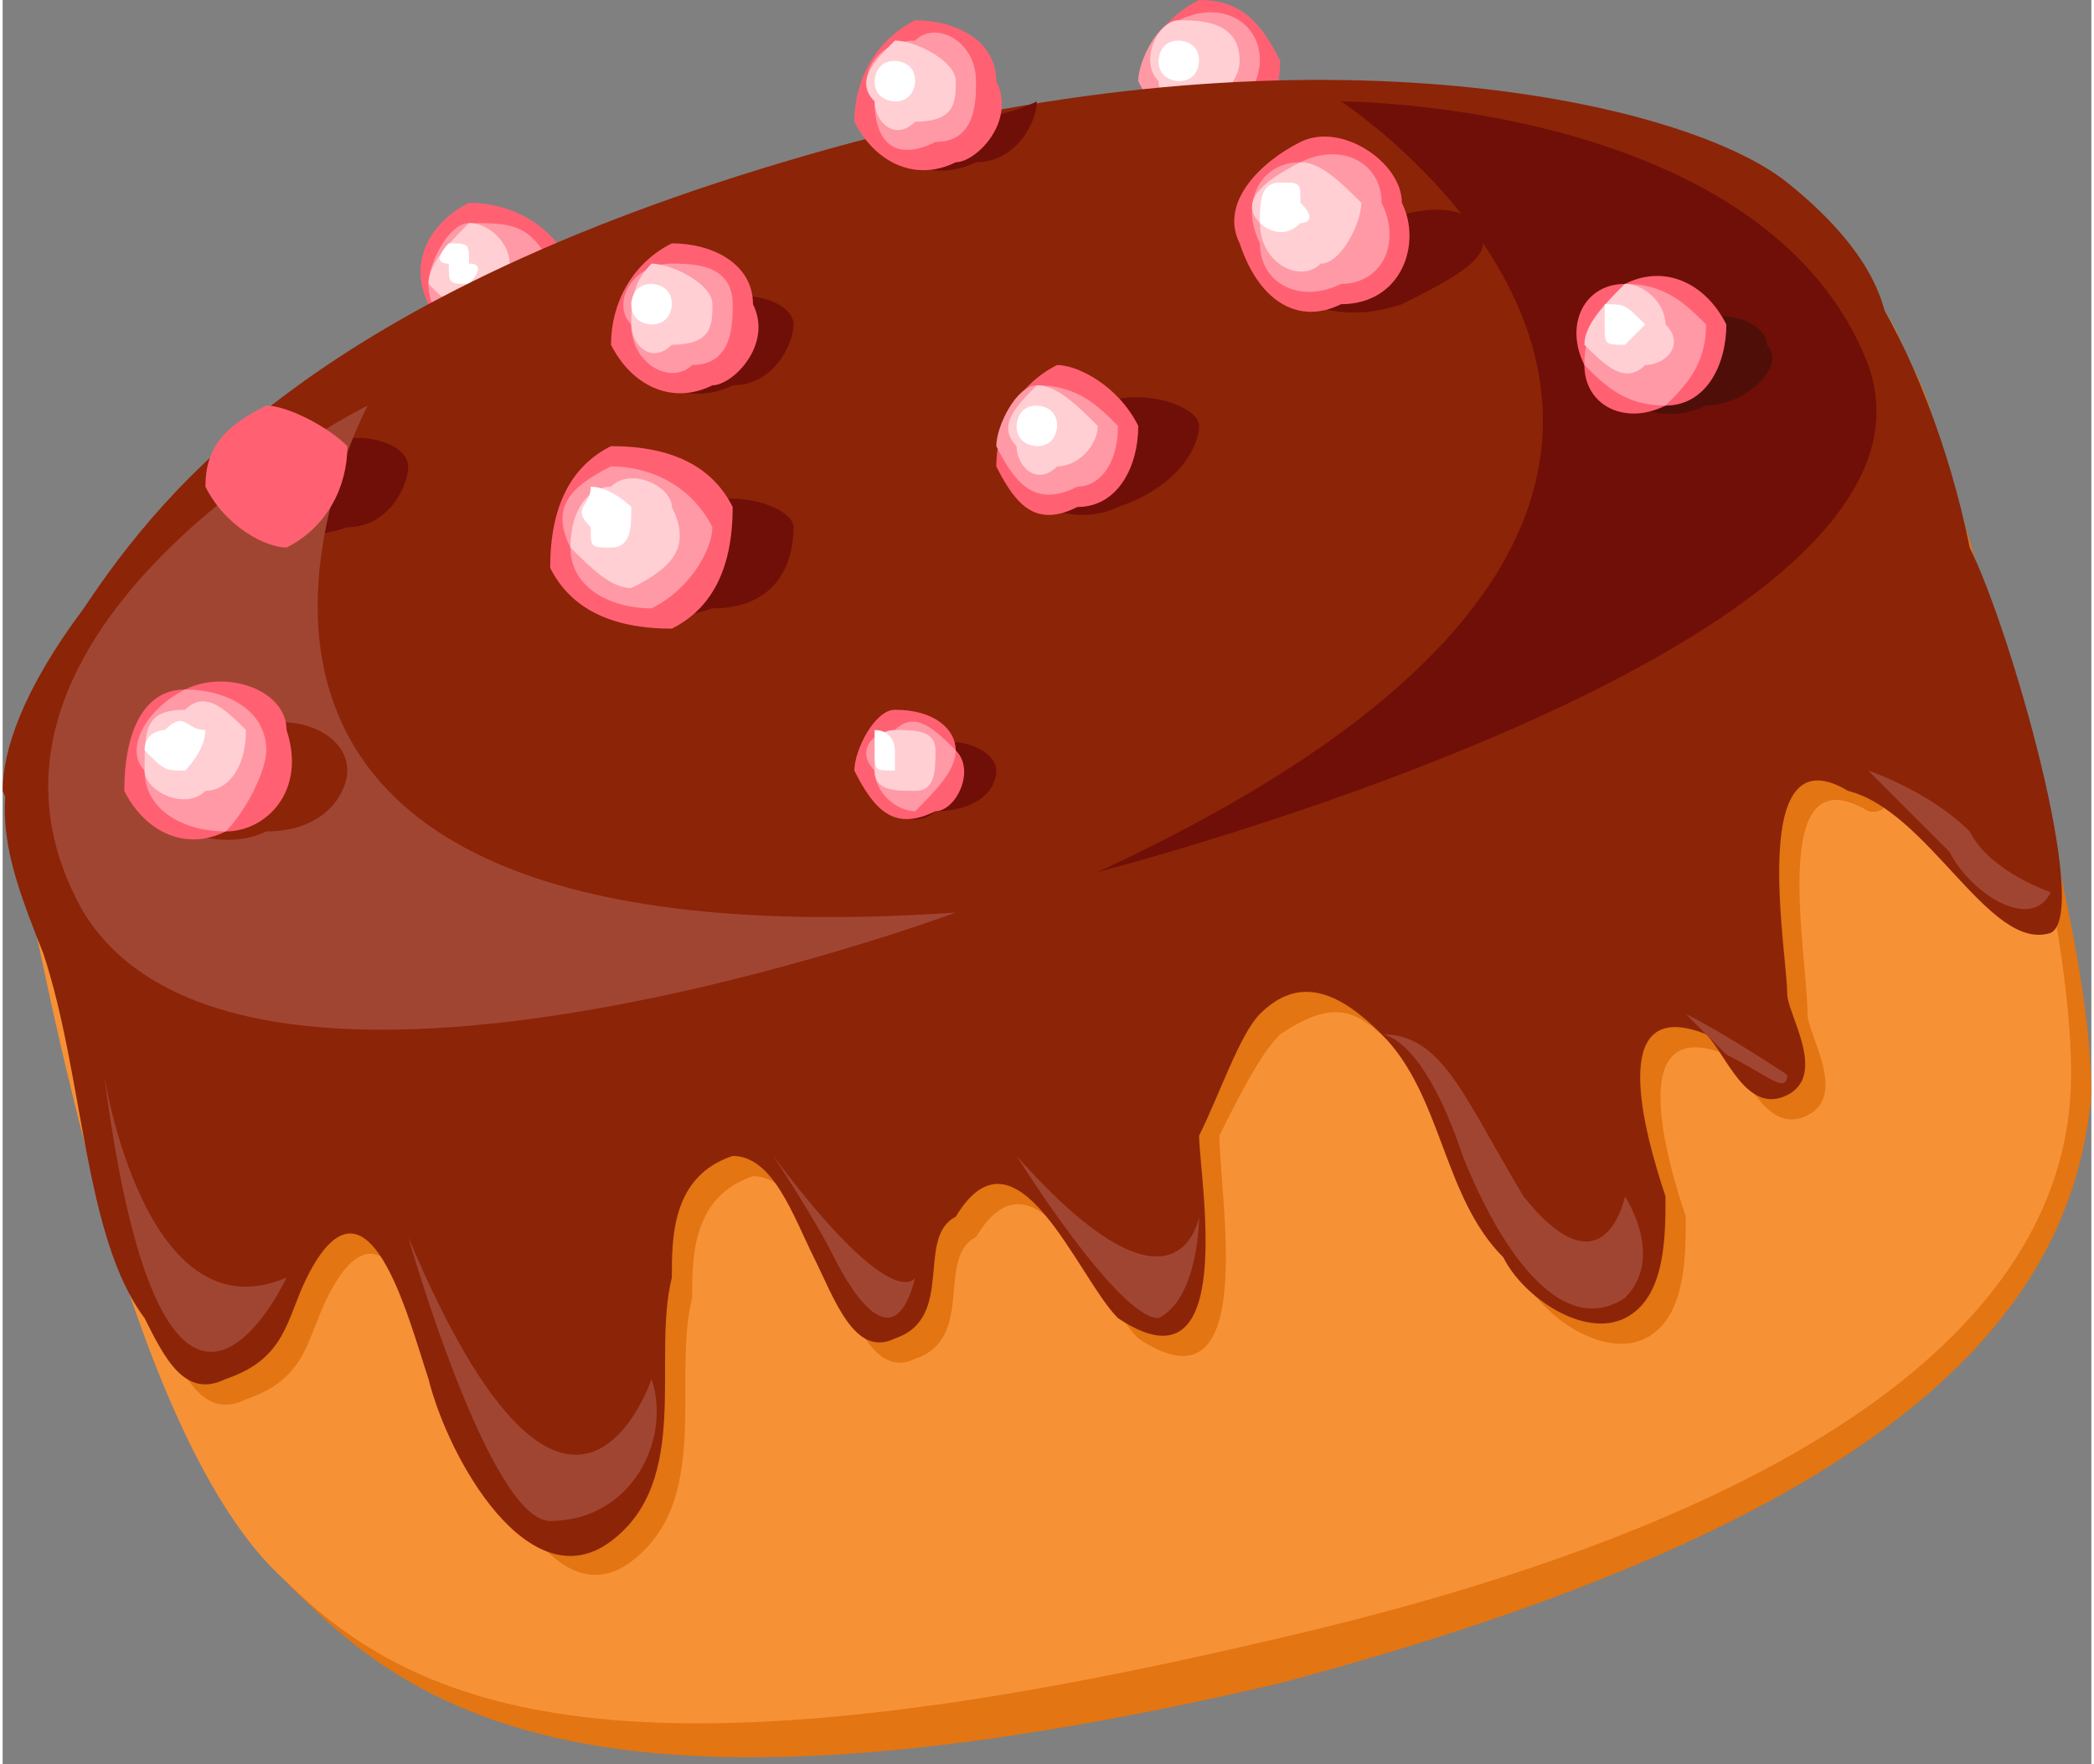 <?xml version="1.0" encoding="UTF-8"?>
<!DOCTYPE svg PUBLIC "-//W3C//DTD SVG 1.1//EN" "http://www.w3.org/Graphics/SVG/1.1/DTD/svg11.dtd">
<!-- Creator: CorelDRAW X8 -->
<svg xmlns="http://www.w3.org/2000/svg" xml:space="preserve" width="1.594in" height="1.343in" version="1.1" style="shape-rendering:geometricPrecision; text-rendering:geometricPrecision; image-rendering:optimizeQuality; fill-rule:evenodd; clip-rule:evenodd"
viewBox="0 0 103 87"
 xmlns:xlink="http://www.w3.org/1999/xlink">
 <rect x="0" y="0" width="103" height="87" fill="#808080" stroke="none"/>
 <defs>
  <style type="text/css">
   <![CDATA[
    .fil8 {fill:#4F0F08;fill-rule:nonzero}
    .fil7 {fill:#700F08;fill-rule:nonzero}
    .fil6 {fill:#8C2408;fill-rule:nonzero}
    .fil9 {fill:#A14533;fill-rule:nonzero}
    .fil4 {fill:#E37512;fill-rule:nonzero}
    .fil5 {fill:#F79136;fill-rule:nonzero}
    .fil0 {fill:#FF6173;fill-rule:nonzero}
    .fil1 {fill:#FF99A6;fill-rule:nonzero}
    .fil2 {fill:#FFCFD4;fill-rule:nonzero}
    .fil3 {fill:white;fill-rule:nonzero}
   ]]>
  </style>
 </defs>
 <g id="Layer_x0020_1">

  <path class="fil0" d="M28 13c0,2 -1,4 -3,4 -2,1 -4,0 -4,-2 -1,-2 0,-4 2,-5 2,0 4,1 5,3z"/>
  <path class="fil1" d="M27 13c0,1 -1,3 -2,3 -2,1 -4,0 -4,-2 0,-1 1,-3 2,-3 2,0 3,0 4,2z"/>
  <path class="fil2" d="M25 13c1,1 0,2 -1,2 -1,1 -2,0 -3,-1 0,-1 1,-2 2,-3 1,0 2,1 2,2z"/>
  <path class="fil3" d="M23 13c1,0 0,1 0,1 -1,0 -1,0 -1,-1 -1,0 0,-1 0,-1 1,0 1,0 1,1z"/>
  <path class="fil4" d="M95 20c-3,-9 -19,-19 -51,-10 -32,9 -44,26 -42,35 1,4 5,27 13,34 7,7 18,11 48,4 30,-8 39,-18 40,-29 0,-10 -7,-30 -8,-34z"/>
  <path class="fil0" d="M63 3c0,2 -1,3 -3,4 -1,1 -3,-1 -4,-3 0,-1 1,-3 3,-4 2,0 3,1 4,3z"/>
  <path class="fil1" d="M62 3c0,1 -1,3 -2,3 -2,1 -3,0 -4,-2 0,-1 1,-3 2,-3 2,-1 4,0 4,2z"/>
  <path class="fil2" d="M61 3c0,1 -1,2 -2,2 -1,0 -2,0 -2,-1 -1,-1 0,-3 1,-3 1,0 3,0 3,2z"/>
  <path class="fil3" d="M59 3c0,0 0,1 -1,1 0,0 -1,0 -1,-1 0,0 0,-1 1,-1 0,0 1,0 1,1z"/>
  <path class="fil5" d="M94 18c-2,-8 -19,-18 -51,-9 -32,9 -44,26 -42,34 1,4 5,28 13,35 7,7 18,10 48,3 31,-7 40,-18 40,-28 0,-11 -7,-31 -8,-35z"/>
  <path class="fil4" d="M93 18c-1,-1 -1,-2 -2,-3 -4,1 -11,7 -13,8 -4,1 -8,4 -12,5 -5,1 -11,0 -16,1 -5,0 -10,0 -15,1 -6,2 -12,5 -18,6 -3,1 -5,1 -7,3 -2,1 -4,-8 -7,-4 -3,5 -1,8 0,13 2,6 2,14 5,18 1,2 2,4 4,3 3,-1 3,-3 4,-5 3,-6 5,2 6,5 2,3 5,11 9,8 4,-3 2,-9 3,-13 0,-2 0,-5 3,-6 2,0 3,3 4,5 1,2 2,5 4,4 3,-1 1,-5 3,-6 3,-5 6,3 8,5 6,4 4,-7 4,-10 1,-2 2,-4 3,-5 3,-2 4,-1 6,1 3,3 3,8 6,11 1,2 4,4 6,3 2,-1 2,-4 2,-6 -1,-3 -3,-10 2,-8 1,1 2,4 4,3 2,-1 0,-4 0,-5 0,-3 -2,-13 3,-10 4,1 1,-22 1,-22z"/>
  <path class="fil6" d="M2 47c2,6 2,14 5,18 1,2 2,4 4,3 3,-1 3,-3 4,-5 3,-6 5,2 6,5 1,4 5,11 9,8 4,-3 2,-9 3,-13 0,-2 0,-5 3,-6 2,0 3,3 4,5 1,2 2,5 4,4 3,-1 1,-5 3,-6 3,-5 6,3 8,5 6,4 4,-7 4,-9 1,-2 2,-5 3,-6 2,-2 4,-1 6,1 3,3 3,8 6,11 1,2 4,4 6,3 2,-1 2,-4 2,-6 -1,-3 -3,-10 2,-8 1,1 2,4 4,3 2,-1 0,-4 0,-5 0,-2 -2,-13 3,-10 4,1 7,8 10,7 2,-1 -2,-15 -4,-19 -1,-5 -3,-10 -5,-13 -2,-3 -12,7 -15,8 -4,1 -8,4 -12,5 -5,1 -11,0 -16,1 -5,0 -10,1 -15,1 -6,2 -12,5 -18,6 -3,1 -5,1 -7,3 -2,1 -4,-8 -7,-4 -3,5 -2,8 0,13z"/>
  <path class="fil6" d="M52 41c24,-7 37,-16 42,-23 0,0 0,-1 -1,-1 0,-1 0,-4 -5,-8 -5,-4 -23,-8 -46,-2 -26,7 -34,17 -38,23 -3,4 -4,7 -4,9 3,7 29,9 52,2z"/>
  <path class="fil7" d="M20 23c0,1 -1,3 -3,3 -3,1 -5,0 -5,-1 0,-1 1,-3 3,-3 3,-1 5,0 5,1z"/>
  <path class="fil7" d="M39 26c0,2 -1,4 -4,4 -3,1 -5,0 -5,-1 -1,-2 1,-3 4,-4 2,-1 5,0 5,1z"/>
  <path class="fil7" d="M48 8c2,0 3,-2 3,-3 -2,1 -5,1 -7,2 0,0 0,0 0,0 0,1 2,2 4,1z"/>
  <path class="fil7" d="M59 21c0,1 -1,3 -4,4 -2,1 -5,0 -5,-2 -1,-1 1,-3 4,-3 2,-1 5,0 5,1z"/>
  <path class="fil7" d="M39 16c0,1 -1,3 -3,3 -2,1 -4,0 -5,-1 0,-1 1,-3 3,-3 3,-1 5,0 5,1z"/>
  <path class="fil7" d="M66 5c0,0 29,19 -12,38 0,0 43,-11 38,-25 -5,-13 -26,-13 -26,-13z"/>
  <path class="fil8" d="M87 17c1,1 -1,3 -3,3 -2,1 -4,0 -5,-1 0,-1 2,-3 4,-3 2,-1 4,0 4,1z"/>
  <path class="fil9" d="M18 20c0,0 -15,28 29,25 0,0 -35,13 -43,0 -8,-14 14,-25 14,-25z"/>
  <path class="fil7" d="M73 12c0,1 -2,2 -4,3 -3,1 -5,0 -6,-1 0,-1 2,-3 5,-3 2,-1 5,-1 5,1z"/>
  <path class="fil0" d="M49 4c1,2 -1,4 -2,4 -2,1 -4,0 -5,-2 0,-2 1,-4 3,-5 2,0 4,1 4,3z"/>
  <path class="fil1" d="M48 4c0,1 0,3 -2,3 -2,1 -3,0 -3,-2 -1,-1 0,-3 2,-3 1,-1 3,0 3,2z"/>
  <path class="fil2" d="M47 4c0,1 0,2 -2,2 -1,1 -2,0 -2,-1 -1,-1 0,-2 1,-3 1,0 3,1 3,2z"/>
  <path class="fil3" d="M45 4c0,0 0,1 -1,1 0,0 -1,0 -1,-1 0,0 0,-1 1,-1 0,0 1,0 1,1z"/>
  <path class="fil0" d="M17 22c0,2 -1,4 -3,5 -1,0 -3,-1 -4,-3 0,-2 1,-3 3,-4 1,0 3,1 4,2z"/>
  <path class="fil0" d="M36 25c0,3 -1,5 -3,6 -3,0 -5,-1 -6,-3 0,-3 1,-5 3,-6 3,0 5,1 6,3z"/>
  <path class="fil1" d="M35 26c0,1 -1,3 -3,4 -2,0 -4,-1 -4,-3 -1,-2 0,-3 2,-4 2,0 4,1 5,3z"/>
  <path class="fil2" d="M33 25c1,2 0,3 -2,4 -1,0 -2,-1 -3,-2 0,-2 1,-3 2,-3 1,-1 3,0 3,1z"/>
  <path class="fil3" d="M31 25c0,1 0,2 -1,2 -1,0 -1,0 -1,-1 -1,-1 0,-1 0,-2 1,0 2,1 2,1z"/>
  <path class="fil0" d="M56 21c0,2 -1,4 -3,4 -2,1 -3,0 -4,-2 0,-2 1,-4 3,-5 1,0 3,1 4,3z"/>
  <path class="fil1" d="M55 21c0,2 -1,3 -2,3 -2,1 -3,0 -4,-2 0,-1 1,-3 2,-3 2,0 3,1 4,2z"/>
  <path class="fil2" d="M54 21c0,1 -1,2 -2,2 -1,1 -2,0 -2,-1 -1,-1 0,-2 1,-3 1,0 2,1 3,2z"/>
  <path class="fil3" d="M52 21c0,0 0,1 -1,1 0,0 -1,0 -1,-1 0,0 0,-1 1,-1 0,0 1,0 1,1z"/>
  <path class="fil0" d="M37 15c1,2 -1,4 -2,4 -2,1 -4,0 -5,-2 0,-2 1,-4 3,-5 2,0 4,1 4,3z"/>
  <path class="fil1" d="M36 15c0,1 0,3 -2,3 -1,1 -3,0 -3,-2 -1,-1 0,-3 2,-3 1,0 3,0 3,2z"/>
  <path class="fil2" d="M35 15c0,1 0,2 -2,2 -1,1 -2,0 -2,-1 0,-1 0,-2 1,-3 1,0 3,1 3,2z"/>
  <path class="fil3" d="M33 15c0,0 0,1 -1,1 0,0 -1,0 -1,-1 0,0 0,-1 1,-1 0,0 1,0 1,1z"/>
  <path class="fil7" d="M49 38c0,1 -1,2 -3,2 -1,1 -3,0 -3,-1 0,-1 1,-2 2,-2 2,-1 4,0 4,1z"/>
  <path class="fil0" d="M47 37c1,1 0,3 -1,3 -2,1 -3,0 -4,-2 0,-1 1,-3 2,-3 2,0 3,1 3,2z"/>
  <path class="fil1" d="M47 37c0,1 -1,2 -2,3 -1,0 -2,-1 -2,-2 -1,-1 0,-2 1,-2 1,-1 2,0 3,1z"/>
  <path class="fil2" d="M46 37c0,1 0,2 -1,2 -1,0 -2,0 -2,-1 0,-1 0,-2 1,-2 1,0 2,0 2,1z"/>
  <path class="fil3" d="M44 37c0,0 0,1 0,1 -1,0 -1,0 -1,-1 0,0 0,-1 0,-1 1,0 1,1 1,1z"/>
  <path class="fil0" d="M85 16c0,2 -1,4 -3,4 -2,1 -4,0 -4,-2 -1,-2 0,-4 2,-4 2,-1 4,0 5,2z"/>
  <path class="fil1" d="M84 16c0,2 -1,3 -2,4 -2,0 -3,-1 -4,-2 0,-2 1,-3 2,-4 2,0 3,1 4,2z"/>
  <path class="fil2" d="M82 16c1,1 0,2 -1,2 -1,1 -2,0 -3,-1 0,-1 1,-2 2,-3 1,0 2,1 2,2z"/>
  <path class="fil3" d="M81 16c0,0 -1,1 -1,1 -1,0 -1,0 -1,-1 0,0 0,-1 0,-1 1,0 1,0 2,1z"/>
  <path class="fil6" d="M17 38c0,1 -1,3 -4,3 -2,1 -5,0 -5,-1 0,-1 1,-3 4,-4 2,-1 5,0 5,2z"/>
  <path class="fil0" d="M69 10c1,2 0,5 -3,5 -2,1 -4,0 -5,-3 -1,-2 1,-4 3,-5 2,-1 5,1 5,3z"/>
  <path class="fil1" d="M68 10c1,2 0,4 -2,4 -2,1 -4,0 -4,-2 -1,-2 0,-4 2,-4 2,-1 4,0 4,2z"/>
  <path class="fil2" d="M67 10c0,1 -1,3 -2,3 -1,1 -3,0 -3,-2 -1,-1 0,-2 2,-3 1,0 2,1 3,2z"/>
  <path class="fil3" d="M64 10c1,1 0,1 0,1 -1,1 -2,0 -2,0 0,-1 0,-2 1,-2 1,0 1,0 1,1z"/>
  <path class="fil0" d="M14 36c1,3 -1,5 -3,5 -2,1 -4,0 -5,-2 0,-3 1,-5 3,-5 2,-1 5,0 5,2z"/>
  <path class="fil1" d="M13 37c0,1 -1,3 -2,4 -2,0 -4,-1 -4,-3 -1,-1 0,-3 2,-4 2,0 4,1 4,3z"/>
  <path class="fil2" d="M12 36c0,2 -1,3 -2,3 -1,1 -3,0 -3,-1 0,-2 0,-3 2,-3 1,-1 2,0 3,1z"/>
  <path class="fil3" d="M10 36c0,1 -1,2 -1,2 -1,0 -1,0 -2,-1 0,-1 1,-1 1,-1 1,-1 1,0 2,0z"/>
  <path class="fil9" d="M5 53c0,0 2,13 9,10 0,0 -6,13 -9,-10z"/>
  <path class="fil9" d="M20 61c0,0 4,14 7,14 4,0 6,-4 5,-7 0,0 -4,12 -12,-7z"/>
  <path class="fil9" d="M50 57c0,0 5,8 7,8 2,-1 2,-5 2,-5 0,0 -1,6 -9,-3z"/>
  <path class="fil9" d="M68 51c0,0 2,0 4,6 2,5 5,9 8,7 2,-2 0,-5 0,-5 0,0 -1,5 -5,0 -3,-5 -4,-8 -7,-8z"/>
  <path class="fil9" d="M38 57c0,0 2,3 3,5 1,2 3,5 4,1 0,0 -1,2 -7,-6z"/>
  <path class="fil9" d="M92 38c0,0 3,3 4,4 1,2 4,4 5,2 0,0 -3,-1 -4,-3 -2,-2 -5,-3 -5,-3z"/>
  <path class="fil9" d="M83 50c0,0 1,1 2,2 2,1 3,2 3,1 0,0 -3,-2 -5,-3z"/>
 </g>
</svg>
